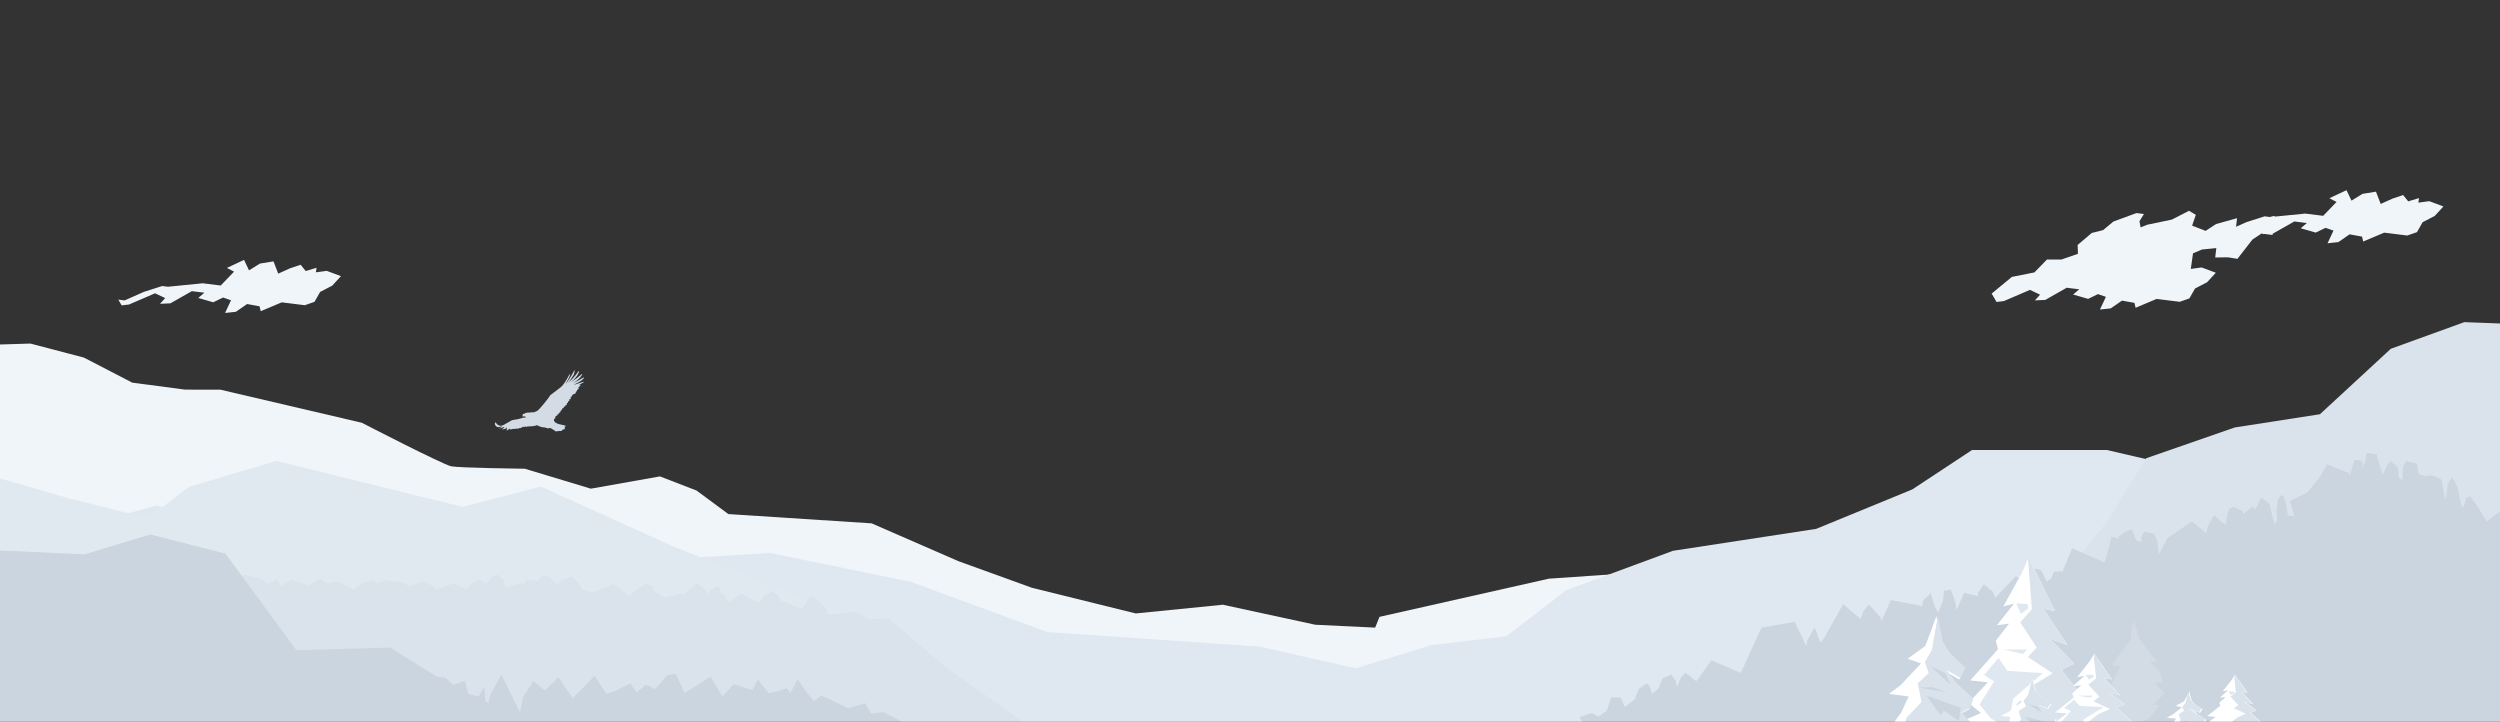 <svg width="1274" height="368" fill="none" xmlns="http://www.w3.org/2000/svg"><rect width="100%" height="100%" fill="#333333" stroke="none"/><mask id="a" maskUnits="userSpaceOnUse" x="-19" y="0" width="1311" height="368"><path fill-rule="evenodd" clip-rule="evenodd" d="M-19 0h1311v368H-19V0z" fill="#fff"/></mask><g mask="url(#a)" fill-rule="evenodd" clip-rule="evenodd"><path d="M719.702 320.77l-49.436-2.402-47.119-10.197-44.371 4.445-52.912-13.079-37.415-13.542-44.275-19.296-73.007-4.723-16.218-12-18.644-7.198-35.213 6.253-33.632-10.156s-33.364-.421-37.528-1.244c-4.163-.82-45.558-22.188-45.558-22.188l-72.064-16.857-17.995-.033-26.9-3.545-24.671-12.788-27.225-7.133-23.244.695-36.457-9.445-24.42-19.211-40.895-18.247-30.017 45.543-22.342 98.555 876.588 186.147 4.97-138.354z" fill="#F0F5FA"/><path d="M-177.24 271.454l78.56-17.341 37.628-9.611 45.747 18.518 50.48 6.58 44.494-11.911 47.729 11.666 25.147 5.455 45.429-7.766 54.091-6.07 51.992 11.882 31.68 12.395 56.628-3.467 71.839 14.738 69.57 25.583 107.971 7.394 86.316 19.453 26.042 64.508-927.211-39.418-4.132-102.588z" fill="#DFE8F0"/><path d="M1608.3 236.847l-78.56-17.341-37.63-9.611-45.74 18.518-50.49 6.58-44.49-11.911-47.73 11.665-25.14 5.456-45.43-7.766-54.09-6.07-52 11.881-31.68 12.396-56.62-3.467-71.843 14.738-69.57 25.582-107.972 7.395-86.316 19.453-26.042 64.508 927.213-39.418 4.13-102.588z" fill="#F0F5FA"/><path d="M96.343 248.082l-21.009 15.95-40.332-10.113-38.977-11.284-31.91 16.675-35.57-13.953-26.862 12.625-23.332 23.911-27.854-7.837-67.548 43.518 14.184 44.428 627.271-4.656 14.929-40.66-96.078-38.16-67.581-30.566-39.936 10.359-94.827-23.452-44.568 13.215z" fill="#E1E9F0"/><path d="M62.574 293.68l-9.237-2.119-37.157 7.009 63.72 78.79 456.543 1.155-54.398-38.41-29.151-24.919-10.814.177-5.51-3.503-14.524 1.147-.061-.014-.343-2.272-5.043-5.086-4.033-1.703-3.094 5.478-.935.758-.821-.175-8.575-3.696-.826.425a115.267 115.267 0 00-1.333-2.856l-3.144-2.539s-4.711 1.954-4.746 2.452c-.024.335-1.561 2.18-2.568 3.357l-1.041-.461-7.775-4.353-6.231 4.34-1.133-.69-.184-1.909-2.754-2.207-1.227-3.198s-3.856 1.615-4.084 1.898c-.226.284-1.41 2.3-1.41 2.3l-2.454-3.49-2.979-1.926-3.278 2.258-2.894 2.689-.215.706-1.044-.739-9.202 2.082-5.178-2.948-1.142-2.76-3.423-1.558-1.556 1.485-2.611 1.607-2.879 2.493-.456.444-.794.185-7.951-5.748-10.352 4.22-5.335-1.215-2.127-3.716-3.312-3.152-5.545 1.989-2.042 2.452-1.912-2.346-2.149-1.964-3.271-.747-2.486 2.82-2.273-.172-3.716-.376s-.22.91-.467 1.856l-2.849.038-6.94 1.852-.348-.733-1.014-3.28-2.953-2.326-2.552.809-2.042 2.452-1.163 1.237-.93-.335-.236.114-.189-.7-2.416-1.084-2.6 1.509-2.404 1.623-.826 2-6.987-3.16-8.832 3.029-1.45-1.621-5.848-2.539-4.52 2.163-1.984.597-2.671-1.989-9.696-1.403-4.005 1.915-2.236-1.759-5.502 1.389-3.535 2.942-.69.452-7.757-4.247-6.339 1.18-.149-.706-2.98-1.926-5.754 3.506-8.637-2.838-5.672 3.075-1.578-3.359-4.942 2.305-3.484-2.702-8.208-1.831-5.912 2.302-2.061-1.815-3.356.45-2.175 2.054-2.595-1.722-4.993 1.011-2.188 3.484-4.374-3.277-8.017-1.997-10.028.897-6.623-5.128-9.828 4.487z" fill="#DAE2EB"/><path d="M247.711 364.205l2.223-10.308 5.615-10.122 9.425 19.309 1.566-7.896 5.321-8.067 5.839 4.838 6.877-6.776 7.194 10.564 6.155-6.063 5.054-5.334 6.012 9.255 5.567-1.952 6.637-3.364 3.194 4.621 4.733-3.958 4.603 2.174 6.488-7.1 4.118-.525 4.524 9.662 7.711-4.772 5.498-3.652 6.054 10.274 5.765-6.387 5.338 1.8 4.187 1.173 2.801-5.23 5.542 6.893 4.103-.867 5.204-1.596 1.61 2.649 3.848-7.319 4.402 6.606 3.944 4.584 3.647-2.886 5.368 2.479 8.316 4.101 8.601-2.615 3.103 5.355 6.375-.854 16.324 8.734-21.939 13.523-204.482-11.765-24.282-14.552-1.064-7.776 5.765-6.387 6.427.732 3.904 3.565 5.942-1.969 1.772 6.723 5.311 1.121 2.816-4.89.944 14.247z" fill="#CBD5DF"/><path d="M-94.277 423.258l119.846 26.975 266.227-.514s74.22-41.517 74.083-44.699c-.14-3.181-129.156-51.388-129.156-51.388l-37.93-23.616-47.808 1.319-36.062-49.212L76.6 272.34l-33.457 10.169-54.96-2.575-67.203-31.719-15.257 175.043z" fill="#CBD5DF"/><path d="M1004.99 229.303l-30.484 20.104-48.996 20.108-72.947 11.169-54.44 20.105-30.486 23.455-38.107 4.466-43.552 13.404-39.193 26.808-32.667-11.17-45.727 32.393 6.531 54.726 541.128 45.797 16.33-131.8-1.09-116.161-57.7-13.404h-68.6z" fill="#DFE8F0"/><path d="M1218.37 177.725l-36.14 33.37-43.38 6.732-45.15 15.688-19.74 32.081-26.49 33.197-47.08 15.72-33.235 34.31-39.611.718-69.298 72.631 511.574 20.488-60.8-276.491-53.19-2.01-37.46 13.566z" fill="#DAE2EB"/><path d="M1205.58 234.311l-1.69 4.335v-3.684l-4.01-.651-1.9 6.285-.62 2.099-.44-1.664-10.99-4.337-3.8 6.505-6.34 7.802-8.87 4.335 2.29 7.775-3.35-.404-.42-3.253s-1.06-6.07-2.12-6.936c-1.05-.868-2.53 2.385-2.53 2.385l-.64 4.551.22 4.986-1.06 2.818-1.48-4.768-1.27-5.637s-3.59-3.251-4.22-3.034c-.64.216-1.9 3.9-1.9 3.9l-1.26 1.786c-.6-.702-1.05-1.135-1.28-1.135-.52 0-2.49 1.645-4.66 3.597l-.41-1.427-4.44-2.17-2.32.866-1.27 3.902-.42 4.553-2.33-1.734-3.8-3.467-3.38 6.285-.52 2.959-7.3-5.993-12.68 8.668-4.09 8.05-.34-1.762-.64-5.202-1.69-3.469s-4.01-1.083-4.65-1.083c-.63 0-1.69 2.818-1.69 2.818v2.385l-2.74-.868-2.12-5.637-3.59 1.517-2.96 2.17-.17 1.177-3.63-.962s-2.32 9.206-3.59 13.115l-16.49-7.299-5.07 12.193-.72-.461-3.53.303s-.89 2.114-1.18 3.021c-.3.907-2.66 1.813-2.66 1.813s-2.06-5.137-2.94-5.743c-.89-.604-3.54-.604-3.54-.604l-3.83 4.837-.32 2.479-4.9-3.58-10.47 10.973-1.4-3.224-4.41-3.627-2.95 4.233-.21 1.813-6.94-1.651-3.884 8.717c-.335-1.508-.46-3.439-.46-3.439l-2.356-6.951-3.536.604-.59 5.137-2.357 6.047-1.768-3.023-2.061-6.951-3.83 3.627-.635 3.24-.432-.396-15.423-2.938-4.869 10.934-.149-1.773-6.19-6.951-2.945 3.627-1.251 3.853-8.929-7.649-9.624 17.23-2.022 2.396c-.88-2.443-2.421-6.724-2.629-7.369-.295-.906-4.124 6.65-4.124 6.65l-.278 2.629-5.984-12.496-16.926 2.938-10.557 23.086-14.976-6.447-7.518 10.556-.921-.316-2.063-1.815-2.652-2.114-2.358 2.419-2.059 4.834-.591-3.023-2.358-3.324-4.419 2.115-2.063 5.139-3.241 2.72s-1.179-4.533-2.061-5.137c-.885-.606-4.716 2.72-4.716 2.72l-2.061 5.137-5.01 3.93-2.063-4.834h-5.008l-2.063 6.648-4.42 3.023-3.24-1.816-6.482 2.117 6.482 9.976 78.95-.711 25.33 2.691 170.42 4.975c3.07 17.375 5.27 30.496 4.93 30.754 1.88-.073 146.62 16.046 146.62 16.046l65.5-28.179s4.65-60.258 5.92-63.292c1.26-3.036-13.53-65.461-13.53-65.461s-18.59-12.139-20.28-12.139c-.81 0-4.31 2.769-7.76 5.66-.8-1.229-1.54-2.191-1.54-2.191l-3.17-5.419s-3.38-4.336-3.59-4.989c-.21-.648-2.11.653-2.11.653s-1.27 4.551-1.9 4.769c-.64.217-1.48-4.336-1.48-4.336l-1.27-6.069-2.54-4.984-2.32 3.249s-.63 6.505-1.06 7.587c-.42 1.084-1.26-3.467-1.26-4.118 0-.648-.85-5.419-.85-5.419s-5.28-3.467-7.4-1.734l-4.22-1.084-1.06-5.419-5.49-1.299-1.48 2.816-.42 6.938-1.9-1.517-.21-4.771-3.81-3.466-1.9 2.6-2.11 4.333-1.48-4.333-1.69-6.069s-3.81-.651-4.65-.651c-.85 0-.85 3.469-.85 3.469z" fill="#CBD5DF"/><path d="M1020.87 309.048l9.55-17.196 3.3-7.77 13.56 27.34-5.96-1.158 12.28 18.397-8.96-3.166 12.43 12.698-6.52 3.119 12.25 15.549-5.74.873 9.12 12.798-27.46 6.252-32.29-1.84-10.112-5.867 13.172-5.766-6.4-5.159 9.95-10.416-9-.994 14.13-15.886-1.1-4.331 6.79-8.755-6.27.879 8.82-11.084-5.54 1.483z" fill="#fff"/><path d="M984.667 319.852l-3.509 9.285-9.025 6.58 6.838 2.353-10.386 11.062-5.923 4.472 9.999 1.344-3.837 8.203-3.989 5.462-5.952 3.923 8.782 3.617 15.332.757 12.553-1.007 9.05-6.031-5.693-5.995 4.693-2.475 1.34-4.758-8.756-8.02-4.642-6.334 6.928 4 2.39-5.367-7.933-7.519-3.541-5.848-2.631-13.605-2.088 5.901z" fill="#fff"/><path d="M1066.2 370.532l-9.12-12.798 5.74-.873-12.25-15.549 6.52-3.119-12.43-12.696 8.96 3.164-12.28-18.397 5.96 1.161-13.56-27.343-.26.625 1.97 25.772-5.95 6.616 8.42 12.84-4.55 4.872 12.62 8.315-9.03 5.51-9.45 10.446 7.82 17.511 3.41.197 27.46-6.254z" fill="#DAE2EB"/><path d="M1086.25 320.362l-.38 5.293-9.69 13.05 4.36 1.007-6.91 13.247-6.14 4.698 8.73 1.199-4.35 6.321-6.92 7.956 6.96 6.292 15.27-.145s13.38-.128 13.1-.128c-.6.002 13.29-2.273 13.29-2.273l-5.18-8.536-5.18-7.721 5.36-.42-5.18-6.501-5.57-6.093 4.37.6-1.6-5.695-4.97-5.28 3.57-.008-8.96-11.581-2.8-9.56-1.18 4.278z" fill="#D3DBE4"/><path d="M1005.55 355.88l-8.761-8.019-4.642-6.335 6.928 4.001 2.385-5.368-7.927-7.519-3.542-5.847-2.483-12.842-3.097 17.443-3.529 5.949 1.982 5.679-5.582 5.21 1.926 9.562-7.689 8.003-2.238 9.641 14.321.708 12.553-1.007 9.055-6.031-5.698-5.997 4.688-2.475 1.35-4.756z" fill="#DAE2EB"/><path d="M1016.19 347.254l-7.4 11.713 5.75 7.151 8.87 5.078 2.46-15.144 15.16-13.005-18.05-1.161-4.55-6.601-7.35 8.713 5.11 3.256zM1021.27 331.019l11.7.004-2.09 2.261-9.61-2.265zM1027.51 307.55l5.68.264.48 2.125-3.82 2.942-2.34-5.331z" fill="#DFE8F0"/><path d="M983.84 339.553l7.52 3.469 2.666 6.044-10.186-9.513zM981.76 354.486l17.426 6.185-.953 6.778-7.612-5.376-1.745 2.385-7.116-9.972zM977.6 350.294l7.229-.074 7.239 2.583-14.468-2.509z" fill="#CBD5DF"/><path d="M1058.57 345.072l6.42-8.212 2.22-3.708 9.11 13.055-4.01-.555 8.26 8.784-6.03-1.511 8.36 6.064-4.38 1.489 8.23 7.424-3.86.416 6.13 6.111-18.45 2.986-21.71-.879-6.79-2.801 8.85-2.754-4.3-2.462 6.69-4.973-6.05-.476 9.5-7.584-.74-2.07 4.56-4.179-4.22.42 5.93-5.293-3.72.708z" fill="#fff"/><path d="M1034.45 348.769l-2.36 4.434-6.07 3.142 4.6 1.122-6.98 5.283-3.98 2.136 6.72.642-2.58 3.917-2.68 2.607-4 1.873 5.9 1.726 10.3.363 8.44-.48 6.08-2.88-3.82-2.864 3.15-1.182.9-2.272-5.88-3.829-3.12-3.023 4.65 1.909 1.6-2.562-5.32-3.591-2.38-2.793-1.77-6.494-1.4 2.816z" fill="#fff"/><path d="M1088.87 374.431l-6.13-6.111 3.86-.418-8.24-7.422 4.38-1.491-8.35-6.062 6.02 1.511-8.25-8.784 4 .553-9.11-13.055-.18.299 1.33 12.306-4 3.16 5.66 6.129-3.05 2.328 8.47 3.968-6.07 2.633-6.34 4.988 5.25 8.361 2.29.091 18.46-2.984z" fill="#DAE2EB"/><path d="M1104.22 350.128l-.25 2.528-6.52 6.23 2.94.482-4.65 6.325-4.13 2.243 5.87.572-2.92 3.018-4.66 3.798 4.68 3.006 10.27-.07s8.99-.062 8.8-.062c-.4.002 8.93-1.084 8.93-1.084l-3.48-4.075-3.48-3.689 3.6-.2-3.48-3.104-3.74-2.908 2.94.285-1.08-2.72-3.34-2.519 2.4-.005-6.02-5.53-1.88-4.563-.8 2.042z" fill="#CBD5DF"/><path d="M1047.73 365.974l-5.89-3.83-3.12-3.023 4.66 1.909 1.6-2.564-5.33-3.589-2.38-2.792-1.67-6.132-2.08 8.329-2.37 2.84 1.33 2.711-3.75 2.488 1.29 4.566-5.16 3.821-1.51 4.604 9.63.337 8.43-.48 6.09-2.88-3.83-2.863 3.15-1.182.91-2.27z" fill="#DAE2EB"/><path d="M1055.36 362.336l-4.97 5.594 3.86 3.413 5.97 2.426 1.65-7.233 10.19-6.21-12.14-.553-3.05-3.153-4.95 4.16 3.44 1.556zM1058.71 354.486l7.86.002-1.41 1.08-6.45-1.082zM1062.87 343.819l3.81.126.33 1.016-2.58 1.404-1.56-2.546z" fill="#DFE8F0"/><path d="M1033.75 358.754l5.06 1.658 1.79 2.884-6.85-4.542zM1031.67 365.154l11.71 2.953-.64 3.236-5.11-2.566-1.17 1.139-4.79-4.762zM1124.42 354.73l-.18 1.787-4.6 4.408 2.07.339-3.29 4.474-2.91 1.585 4.15.406-2.07 2.135-3.29 2.686 3.31 2.125 7.26-.049s6.36-.045 6.22-.045c-.28.003 6.32-.765 6.32-.765l-2.46-2.883-2.46-2.609 2.54-.141-2.46-2.195-2.64-2.057 2.07.203-.76-1.925-2.36-1.783 1.69-.002-4.25-3.911-1.33-3.228-.57 1.445z" fill="#CBD5DF"/><path d="M1029.59 363.057l4.86-.036 4.87 1.235-9.73-1.199z" fill="#DAE2EB"/><path d="M1132.77 352.249l4.54-5.808 1.57-2.622 6.44 9.232-2.83-.393 5.84 6.213-4.26-1.069 5.9 4.288-3.09 1.054 5.82 5.251-2.73.294 4.34 4.323-13.05 2.11-15.35-.621-4.81-1.98 6.26-1.948-3.04-1.743 4.73-3.516-4.28-.337 6.72-5.364-.53-1.463 3.23-2.955-2.98.297 4.19-3.743-2.63.5z" fill="#fff"/><path d="M1114.64 354.346l-1.67 3.136-4.29 2.221 3.25.796-4.94 3.736-2.81 1.508 4.75.455-1.82 2.771-1.9 1.843-2.83 1.325 4.18 1.221 7.28.256 5.97-.34 4.3-2.037-2.7-2.025 2.23-.836.64-1.604-4.17-2.71-2.2-2.138 3.29 1.351 1.13-1.814-3.77-2.539-1.68-1.973-1.25-4.595-.99 1.992z" fill="#fff"/><path d="M1154.04 373.012l-4.33-4.323 2.73-.294-5.83-5.251 3.1-1.054-5.9-4.286 4.25 1.067-5.83-6.213 2.83.393-6.44-9.232-.13.209.94 8.705-2.83 2.234 4 4.335-2.16 1.645 6 2.807-4.3 1.863-4.48 3.527 3.71 5.914 1.62.066 13.05-2.112zM1123.78 366.513l-4.16-2.709-2.21-2.138 3.29 1.351 1.14-1.814-3.77-2.537-1.69-1.975-1.18-4.337-1.47 5.89-1.68 2.01.95 1.918-2.66 1.758.92 3.23-3.66 2.701-1.06 3.258 6.81.239 5.96-.342 4.31-2.035-2.71-2.025 2.23-.836.64-1.607z" fill="#DAE2EB"/><path d="M1135.66 352.354l2.69.089.23.717-1.82.994-1.1-1.8z" fill="#DFE8F0"/><path d="M1114.86 360.887l3.57 1.171 1.27 2.042-4.84-3.213z" fill="#E9EFF5"/><path d="M1112.78 367.287l8.28 2.089-.45 2.289-3.62-1.816-.83.805-3.38-3.367z" fill="#CBD5DF"/><path d="M1115.54 107.421l-8.77 4.489-12.42 2.587-3.49 1.373-.59-3.142 2.28-3.676-3.8-.473-11.74 4.305-5.26 4.381-5.78 1.446-7.21 6.119.16 4.513-8.41 2.912-7.37-.014-6.39 6.58-11.5 2.29-10.3 8.497.78 1.326 1.7 2.93v.011l3.73-.439.01.002 13.3-5.719 5.14 2.445.01.001-2.61 2.895-.01-.002v.011l5.29-.235 10.9-6.202 6.4.797-3.11 2.659-.01-.002v.01l7.63 2.211 5.02-2.431 4.05 1.396-3.04 6.462v.002l1.02-.114 4.48-.464 5.73-3.964 6.35 1.149.59 2.498 10.71-4.509 11.76 1.465 4.93-1.726.01-.01 2.87-5.039 6.16-3.191v-.011l4.44-4.833-7.22-2.694-5.53.748v-.01l.32-2.278.01-.042.79-5.624 4.61-1.95 7.27-.714-.56 4.791 6.51-.093 4.81.785 7.66-9.85 3.53-2.345 1.03-.687 5.67.705 1.15-9.734-12.56 2.734-4.14 3.804-3.04-.911.52-4.439-10.7 2.987-5.33 3.481-6.88-2.662 1.89-5.519-3.45-2.049zM166.513 138.034l-5.529.747-.009-.002.333-2.275.005-.043-5.509 1.664-2.602-3.205-5.487 1.841-5.928 2.688-2.421-6.25-6.886 1.11-5.582 3.462-2.53-5.34-8.733 4.102 3.646 1.899-6.817 7.07-9.153-1.138-17.747 1.764-2.936-.367-9.302 2.977-9.802 4.349-3.239-.403 1.7 2.93 3.728-.427.012.001 13.294-5.732 5.161 2.448v.012l-.012-.002-2.61 2.895.01.002 5.267-.238 10.911-6.191.011-.009 6.395.795-.001.011-.011-.002-3.114 2.659.012.002 7.617 2.209 5.027-2.432 4.043 1.407-3.033 6.464 1.011-.113 4.487-.475 5.728-3.964 6.353 1.148-.001.012.585 2.498 10.713-4.519 11.755 1.463 4.933-1.715.012-.01 2.865-5.038.001-.011 6.168-3.192 4.43-4.834.011-.008-7.23-2.694z" fill="#F0F5FA"/><path d="M1237.94 102.517l-5.53.748-.01-.003.33-2.274.01-.043-5.51 1.664-2.6-3.206-5.49 1.841-5.93 2.689-2.42-6.25-6.88 1.11-5.59 3.462-2.53-5.34-8.73 4.101 3.65 1.9-6.82 7.07-9.15-1.139-17.75 1.764-2.94-.367-9.3 2.977-9.8 4.35-3.24-.404 1.7 2.931 3.73-.428.01.001 13.29-5.731 5.17 2.448-.01.011-.01-.002-2.61 2.895.01.002 5.27-.237 10.91-6.191.01-.01 6.4.796v.01l-.01-.002-3.12 2.66.01.002 7.62 2.208 5.03-2.431 4.04 1.407-3.03 6.464 1.01-.114 4.49-.475 5.72-3.964 6.36 1.148v.012l.58 2.499 10.71-4.52 11.76 1.463 4.93-1.715.01-.009 2.87-5.038v-.012l6.17-3.192 4.43-4.833.01-.009-7.23-2.694z" fill="#F0F5FA"/><path d="M297.304 194.578a4.906 4.906 0 00-.274.076l-.283.087a6.679 6.679 0 01-.127.039l-.051.016-.053.017-.091.029-.095.03-.04.013.035.02-.037-.02-.049.016-.01.003-.242.078.027.015a.269.269 0 01-.022.014c.009-.007.012-.015-.008-.028l-.188.06-.113.037-.075.025-.378.124-.128.042-.06.02-.237.08a1.355 1.355 0 00-.068.023l-.028.009a7.184 7.184 0 00-.079.027l-.216.076-.06.021a6.276 6.276 0 01-.525.175l-.059.017c-.097.027-.199.054-.303.08l-.093.023a1.27 1.27 0 01-.012.069c-.02-.015-.037-.008-.055-.002l.053-.019.011-.047-.208.05a18.6 18.6 0 01-.376.083c-.204.041-.338.059-.32.036a.882.882 0 01.197-.112l.066-.031.026-.013a36.609 36.609 0 00.289-.133c.329-.15.756-.343 1.166-.553a26.901 26.901 0 00.761-.411 2.541 2.541 0 01-.044-.097c.016.037.031.069.059.089l.174-.102c.143-.084.279-.166.407-.247l.044-.029.103-.065.046-.031.017-.011.186-.125.004-.003.084-.059a12.574 12.574 0 00.376-.277c.072-.056.14-.111.204-.164l.014-.012.128-.109-.01-.006.01.005.043-.038.029-.026.092-.085c.144-.136.26-.26.355-.372.118-.141.202-.263.26-.363.113-.197.125-.31.103-.32-.013-.005-.083.022-.189.072l-.066.032c-.508.247-1.616.862-1.958 1.084a8.094 8.094 0 01-.434.249l-.334.181-.289.155-.047.025-.058.031-.026.014-.017.009-.285.15-.124.066-.04.021-.797.417-.023.012-.082.043-.096.05a335.422 335.422 0 00-.713.368l-.081.041a3.624 3.624 0 01-.277.138l.059-.035a.17.17 0 01.014-.009l.16-.097.187-.115c.169-.105.331-.209.488-.313l.06-.04.127-.085.006-.004.079-.054c.207-.142.404-.282.59-.42l.048-.036.08-.06c.438-.331.815-.649 1.142-.95l.005-.005c.172-.159.332-.314.476-.463l.033-.034.073-.076c.161-.17.303-.331.43-.483l-.005-.02.005.02.065-.078.08-.1a.027.027 0 01.005-.006l.053-.069c.037-.047.072-.094.105-.139l.034-.047a4.923 4.923 0 00.16-.229l.016-.025.04-.061c.239-.373.336-.614.354-.673.058-.196-.059-.181-.118-.151-.028.015-.449.355-.919.738l-.046.038-.033.027-.05.04c-.451.369-.918.753-1.108.914a4.982 4.982 0 01-.214.164c-.169.125-.41.299-.689.497l-.221.156-.054.038-.125.088-.115.081a6.794 6.794 0 00-.134.094l-.296.207-.17.118-.116.081-.044.031-.204.142-.118.082-.019.013-.07.049-.436.301a1.699 1.699 0 01-.053.037l-.077.053-.131.09-.104.072-.022.015a17.03 17.03 0 01-.397.27c.125-.098.247-.195.366-.292l.092-.076.12-.099c.079-.066.156-.131.231-.196l.064-.055.026-.023c.112-.097.221-.194.326-.289l.045-.041.046-.042.194-.182c2.086-1.976 2.72-3.517 2.91-4.205l.03-.12.017-.075c.028-.13.033-.199.033-.199s-.032-.08-.107-.081c-.042 0-.096.024-.166.098a.811.811 0 00-.05.058c-.034.044-.11.151-.222.308a1.439 1.439 0 01-.039.055l-.003.004-.05.07-.058.081a31.315 31.315 0 01-.278.379c.023.016.047.036.075.041-.027-.005-.051-.024-.076-.04l-.1.134a.164.164 0 01-.041.121.155.155 0 00.04-.119l-.069.091a32.402 32.402 0 01-1.318 1.631l-.023.027-.042.049-.001.001a26.584 26.584 0 01-1.842 1.921l-.05.047c-.397.37-.816.734-1.253 1.078.341-.32.746-.825 1.145-1.379l.037-.051c.484-.674.957-1.413 1.296-1.975l.116-.194.135-.229.064-.113.049-.087c.036-.066.067-.122.09-.167.05-.099.097-.216.14-.343a6.48 6.48 0 00.188-.723c.093-.455.141-.867.141-.949 0-.15-.088-.225-.176-.15-.026.022-.239.447-.585 1.094l-.018.033c-.079.148-.166.308-.258.476l-.145.263-.122.217c-.073.131-.15.265-.229.403l.122-.059-.122.059-.138.238a16.59 16.59 0 00-.104.176l-.05.085-.061.102-.025.042a27.911 27.911 0 01-1.762 2.622 15.21 15.21 0 01-.267.337l-.077.094c-.256.309-.516.598-.777.855.153-.199.491-.741.858-1.362l.06-.103a41.77 41.77 0 00.945-1.692l.014-.029c.095-.183.175-.345.232-.473l.021-.047a.546.546 0 00-.04.005h.001a.413.413 0 01.039-.005l.04-.098a2.774 2.774 0 00.104-.338 4.156 4.156 0 00.138-1.007.687.687 0 00-.007-.102c-.009-.058-.027-.074-.054-.032l-.006.01-.02.038a3.264 3.264 0 00-.049.089l-.097.177a106.416 106.416 0 01-.801 1.437l-.08.139-.035.061.053.031-.002.003c.006.023.017.043.023.065-.005-.021-.016-.041-.025-.062l.002-.003a.754.754 0 00-.051-.033l-.031.053c.023.013.045.02.07-.004-.025.026-.047.018-.071.005a51.362 51.362 0 01-.87 1.458c-.524.845-1.079 1.676-1.59 2.307l-.092.114a8.632 8.632 0 01-.303.343l-.01.011-.084.088a4.68 4.68 0 01-.135.129c-.112.103-.254.225-.42.363-.675.56-1.738 1.368-2.752 2.132l-.107.08-.149.113-.269.202c-.37.279-.723.544-1.035.781l-.216.165-.122.093a.055.055 0 01-.008.006l-.078.06-.058.045c-.182.141-.337.262-.456.36l-.079.065c-.107.09-.175.153-.192.181a1.434 1.434 0 01-.086.173l-.026.046c-.167.285-.481.736-.886 1.282l-.166.222c-.188.25-.393.516-.609.793l-.033.042-.097.123a1.3 1.3 0 01-.046.058l-.105.134-.019.023-.18.226-.086.109-.003.003-.065.081c-.099.123-.198.246-.299.369l-.084.103-.061.074-.09.111-.12.146-.036.042a2.963 2.963 0 01-.101.123l-.028.033-.039.048-.046.055-.009.01-.261.312-.077.09-.335.393a27.41 27.41 0 01-.225.26 46.625 46.625 0 01-.921 1.031l-.054.059a21.094 21.094 0 01-.305.325l-.001.075a.48.48 0 00-.004-.07l-.081.084-.073.076c-.144.148-.28.284-.409.408l-.13.124a.942.942 0 01-.18.128l.014.022-.014-.022-.056.032-.007.003c-.048.027-.1.054-.156.081a7.672 7.672 0 01-.234.109l-.026.011a8.252 8.252 0 01-.158.069l-.106.045-.122.052-.001.001-.153.064a23.878 23.878 0 00-.425.188 2.354 2.354 0 00-.395.22l-.039-.014c-.028-.009-.057-.019-.087-.027a1.836 1.836 0 00-.314-.052l-.072-.005-.059-.003a3.336 3.336 0 00-.245 0h-.007l-.09.005a26.57 26.57 0 00-.062.003c-.076.006-.153.012-.229.02l-.188.022-.031.004a3.157 3.157 0 00-.096.013l-.131.018-.059.008a.492.492 0 01-.007.033l-.008.004a.267.267 0 00-.032.108c.002-.036.014-.071.023-.106l.009-.002.01-.036-.255.036-.043.006-.162.019a1.762 1.762 0 01-.321.011 1.226 1.226 0 00-.136-.009l-.021-.002h-.058a2.624 2.624 0 00-.322.018l-.097.012a6.715 6.715 0 00-.14.019l-.259.041-.152.025-.203.031-.042.006-.021.004c-.086.013-.17.038-.25.07a1.923 1.923 0 00-.213.105c.02.057.046.119.157.136a.2.2 0 00.01.007l-.152.101c.08-.054.125-.083.142-.108a.315.315 0 00-.101.021 8.078 8.078 0 01-.056-.157c-.253.145-.431.323-.431.323s-.039-.011-.104-.013h-.005a.866.866 0 00-.352.067c-.02.009-.042.018-.063.029a.534.534 0 00-.146.094.661.661 0 00-.182.303.913.913 0 00-.027.106l-.001.002.001.001a1.325 1.325 0 00-.013.067c-.01.075-.015.152-.015.228v.055c.011-.015.018-.028.025-.04a.982.982 0 01-.025.044l.003.067.015.009a.069.069 0 00-.015-.007c.004.069.011.135.019.197l.001.013a2.977 2.977 0 00.041.234l.027.113.103-.079.061-.046a3.96 3.96 0 01.159-.115.614.614 0 00-.086.002l-.001-.001v-.002l.087.001a2.17 2.17 0 01.075-.049c.008-.005.02-.008.029-.012.151-.059.454.022.622.045.075.011.161.071.253.15.029.024.059.05.089.078l.037.034.037.034.062.057a3.23 3.23 0 00.188.156 4.432 4.432 0 00-.477.035l-.198.021a12.278 12.278 0 01-.39.036h-.065c-.055.002-.087.01-.221.039l-.012.003-.189.041a7.456 7.456 0 00-.436.11c-.327.091-.755.218-1.175.336l-.126.036-.009.002a.569.569 0 01-.039.011l-.113.031-.118.032c-.136.036-.268.07-.391.099a28.03 28.03 0 01-1.655.305l-.07.011-.42.069-.101.017c-.28.046-.483.081-.533.098-.162.056-.721.185-1.1.445-.337.23-2.096 1.175-2.84 1.617l-.139.085-.089.056c-.505.333-1.376.714-1.949.704-.927-.017-1.562-.446-1.985-.873a4.82 4.82 0 01-.228-.252 4.897 4.897 0 01-.175-.224l-.07-.097-.054-.078a1.633 1.633 0 01-.046-.065.566.566 0 01-.036.016l.017.08-.017-.08.036-.016a1.915 1.915 0 00-.087-.116c-.029-.033-.049-.047-.062-.035a1.052 1.052 0 00-.256.345.872.872 0 00-.069.248c-.01.07-.012.141-.007.213.014.205.083.413.19.61.17.312.434.597.726.794.74.499 1.437.085 2.43-.044.992-.13-.722.777-1.173.833-.451.055.144.092.577.074.433-.019 2.021-.833 2.039-.685.018.148-.162.434-.487.674-.325.241-.872.634-.585.569.416-.095 1.217-.188 1.758-.429.542-.24.469-.5.65-.481.031.003.044.044.047.111a.766.766 0 01-.002.081 5.017 5.017 0 01-.09.564c.041-.006.081-.012.117-.02l-.004-.002.13-.228c-.044.078-.087.153-.126.23l.002.003-.119.017-.054.274-.019.101a2.687 2.687 0 00-.03.197c-.008.066-.008.114.003.134.025.044.107.007.219-.063.076-.048.165-.111.261-.177l.129-.087c.135-.088.273-.169.398-.212.013-.004.027-.01.04-.013a.951.951 0 00.057-.019c.204-.076.32-.224.404-.333l.048-.062c.036-.044.067-.074.099-.074.075 0 .008.001.004.094a.339.339 0 00.027.128.85.85 0 00.09.169.455.455 0 00.064.079.208.208 0 00.146.063c.099 0 .192-.071.274-.11a.201.201 0 01.086-.026.878.878 0 00.106-.009c.078-.01.18-.027.291-.049.091-.018.187-.039.278-.06l.08-.019c.1-.025.189-.05.255-.072.215-.074.421.024.706.054.05.005.101.009.156.009.266 0 .365-.121.425-.188l.011-.013-.076-.045a.18.18 0 00.09.032.059.059 0 01.021-.016l.007-.002a.019.019 0 01.007-.002c.022 0 .085.008.173.02a.821.821 0 00-.055-.048c.022.017.043.036.071.05l.089.012.044.006.084.012.008.001.069.01.124.018.053.007.067.01.078.011.087.012c.371.052.354-.19.64-.276a.838.838 0 01.263-.034l.068.002.05.002a1.82 1.82 0 00.681-.095c.177-.06.157-.105.126-.138-.02-.02-.043-.036-.026-.048a.67.67 0 01.136-.048c.121-.034.296-.074.436-.107a.325.325 0 00.037-.011.287.287 0 00.108-.062.403.403 0 00.081-.107c.025-.045.045-.087.077-.114.037-.03.113-.005.211.034a.708.708 0 01.052.021c.122.049.268.109.411.118h.026c.122.001.162-.048.197-.106l-.174-.051a.364.364 0 01.01-.044l.002.01.018-.009a.46.46 0 00.146.091c.018-.031.036-.064.065-.094a.267.267 0 01.121-.07l.01-.004.015-.003a.567.567 0 01.066-.011.386.386 0 01.102.002c.111.015.215.068.349.125.055.024.116.047.184.069l.025.008c.031.01.059.015.085.018l.007.001a.31.31 0 00.075-.001.234.234 0 00.099-.036.311.311 0 00.096-.099c.019-.03.033-.058.046-.081a.13.13 0 01.029-.043c.023-.016.075-.017.152-.011l.111.011.096.011.109.013.088.01c.312.034.177-.064.451-.101l.021-.002a.766.766 0 01.331.04c.108.036.213.08.376.08.303 0 .32-.207.505-.224a.275.275 0 01.101.003c.046.012.053.041.162.058.02.003.044.006.074.008.252.017.202-.173.353-.156.079.009.126.046.185.079a.451.451 0 00.354.044.269.269 0 00.092-.054c.027-.024.049-.053.073-.083a.491.491 0 01.088-.089.207.207 0 01.105-.036.754.754 0 01.117-.001 2.173 2.173 0 01.224.03l.054.01.004.001c.059.01.104.018.119.013.018-.006.03-.02.042-.04.021-.033.043-.085.103-.15.021-.022.056-.032.101-.035.082-.004.199.017.337.042.075.013.156.027.24.038l.038.004.039.005.103.008.035.002c.02.018.042.035.065.053l.056.04.015.01a2.385 2.385 0 00.254.15l.066-.01c-.021.003-.043.006-.064.011.109.055.227.109.35.16l.084.035.081.031a9.372 9.372 0 00.486.172l.094.031.32.1.059.016c.153.039.359.07.594.1l.033.005.052.006.414.05.132.016a.377.377 0 00.031.004l.052.007.072.009a12.205 12.205 0 01.675.108l.079.017a3.33 3.33 0 01.545.159c.028.011.056.023.082.036a.092.092 0 00.021-.031.611.611 0 00.041.01c.046.048.075.065.132.099l-.124-.074c-.008.008-.016.013-.023.018.058.028.109.053.156.074l.07.03a.905.905 0 00.261.074l.035.001c.09-.001.145-.038.218-.081l.005-.002a.795.795 0 01.236-.093l.005-.002a1.41 1.41 0 01.357-.039h.009c.077.001.144.01.21.023.022.004.044.01.065.015.041.01.081.022.123.034l.165.05c.089.025.247.108.424.212.256.151.552.345.747.475.126.084.209.142.209.142s.246.108.475.255c.011.007.022.013.032.021.114.074.219.158.285.242a.54.54 0 00.169.16c.015.007.03.013.047.018.035.01.075.016.124.02.045.003.098.005.161.007l.108.005h.016l.093.006.107.008c.372.033.395-.072.4-.14.002-.04-.001-.067.054-.047.02.007.041.015.065.022l.014.005c.164.051.417.103.645-.027.2-.114.039-.079.335-.039l.104.011c.031.003.065.007.103.009l.153.01.028.001.041.002.016.001.062.002c.494.018.569-.06.568-.149a.383.383 0 00-.008-.068c-.011-.063-.017-.121.097-.145.32-.069.219-.104.354-.311.07-.108.168-.104.31-.104a1.258 1.258 0 00.373-.05c.037-.011.076-.026.117-.043l.021-.009.004-.002a.566.566 0 00.22-.18c.173-.25.094-.632-.005-.937l-.013-.04-.003-.008c-.044-.134-.036-.197.003-.226.075-.055.263.008.437-.059.242-.093.118-.242.041-.321l-.024-.025c-.015-.016-.131-.053-.313-.103l-.027-.008-.058-.016a4.649 4.649 0 00-.081-.021l-.022-.006-.121-.032-.049-.012-.029-.008-.26-.065-.086-.021-.373-.09-.053-.012a28.563 28.563 0 00-.462-.108l-.207-.046-.191-.043-.051-.011-.034-.008a1.955 1.955 0 01-.074-.016l-.108-.023-.034-.007-.017-.004-.067-.014a1.685 1.685 0 00-.061-.013l-.145-.031-.074-.015-.113-.023-.022-.004a4.666 4.666 0 01-.965-.318 7.651 7.651 0 01-1.056-.581c-.111-.072-.196-.132-.249-.169l-.053-.037-.017-.015c-.068-.057-.062-.127-.118-.227a.548.548 0 00-.033-.052c-.04-.054-.103-.135-.161-.22l-.027-.039a.973.973 0 01-.037-.06.67.67 0 01-.076-.16.178.178 0 01-.008-.048l-.031-.018-.001-.005c-.03-.022-.057-.038-.088-.057l.086.052.052-.093c-.017.031-.035.062-.05.098l.032.021a.09.09 0 01.006-.041l.026-.07c.017-.047.034-.103.049-.165.027-.115.044-.247.026-.369-.002-.01-.002-.018-.002-.027a.195.195 0 01.017-.088.25.25 0 01.056-.075.779.779 0 01.172-.114c.068-.037.141-.072.205-.114l.023-.014.017-.013a.374.374 0 00.078-.071.184.184 0 00.035-.066.461.461 0 00.011-.112c.002-.033.004-.071.01-.115l.014-.072a.282.282 0 00.007-.047c.01-.13-.079-.185-.149-.211-.043-.015-.078-.02-.078-.024 0-.003.045-.026.108-.056l.188-.088.077-.035.085-.039s.028-.085.058-.165l.032-.082c.01-.022.018-.04.024-.048.007-.01.037-.021.08-.031l.062-.014.154-.031a1.274 1.274 0 00.159-.041.22.22 0 00.043-.02l.007-.007a.417.417 0 00.09-.166c.015-.042.03-.087.044-.133l.028-.09.004-.013c.015-.047.031-.093.047-.133a.204.204 0 01.028-.049.143.143 0 01.076-.05c.051-.013.11-.005.171.001a.435.435 0 00.125-.002.14.14 0 00.072-.041.494.494 0 00.1-.158c.05-.112.094-.259.142-.418l.019-.065.005-.016a.403.403 0 01.052-.108c.059-.081.136-.076.227-.07l.054.003a.487.487 0 00.118-.01c.016-.034.034-.065.069-.08-.034.015-.053.046-.069.079a.314.314 0 00.093-.035.265.265 0 00.103-.099.475.475 0 00.05-.109l.006-.018c.022-.071.039-.152.058-.239l.022-.09c.013-.056.03-.114.05-.173l.01-.029.015-.036c.022-.055.049-.109.081-.164l.023-.039a.382.382 0 01.102-.114c.084-.056.15 0 .279-.066a.233.233 0 00.078-.076.603.603 0 00.051-.092l.021-.05c.013-.031.025-.063.036-.097.064-.189.115-.415.181-.557l.002-.004a.23.23 0 01.066-.086.212.212 0 01.066-.036c.06-.02.128-.019.197-.019a.942.942 0 00.12-.008.267.267 0 00.135-.058c.012-.01.022-.023.032-.035a.707.707 0 00.138-.283l.029-.103a.982.982 0 01.08-.225c.031-.06.065-.083.1-.091.077-.018.163.032.249-.056l.017-.019c.074-.093.134-.199.185-.291l.04-.07a.838.838 0 01.068-.105.155.155 0 01.043-.032.376.376 0 01.053-.025 2.58 2.58 0 01.12-.043l.054-.019a1.719 1.719 0 00.201-.088.703.703 0 00.174-.139c.011-.013.019-.028.029-.042a.818.818 0 00.12-.302c.016-.076.026-.155.033-.232l.007-.084c.005-.07.009-.137.016-.197a.23.23 0 01.044-.109c.098-.114.327-.058.411-.131.033-.03.049-.083.059-.147a2.89 2.89 0 00.009-.061l.006-.054c.011-.109.022-.229.072-.325a.423.423 0 01.112-.126l.045-.034.098-.066.117-.076a1.15 1.15 0 00.214-.178.511.511 0 00.051-.064l.008-.012a.218.218 0 00.041-.135c-.004-.064-.045-.111-.076-.162-.039-.064-.063-.132.021-.245.14-.188.279-.123.454-.201a.596.596 0 00.203-.158c.007-.008.012-.017.018-.025.238-.319-.129-.836.014-.909.146-.075.469-.255.615-.331.1-.051.037-.172.019-.281a.203.203 0 01.001-.092.12.12 0 01.024-.048c.041-.048.113-.074.188-.11.04-.019.08-.04.118-.068l.015-.01a.403.403 0 00.136-.205l.011-.039.001-.004c.03-.136.186-.211.382-.27l.013-.004.066-.018c.101-.027.209-.052.314-.08l.051-.013a1.99 1.99 0 00.264-.089l.027-.013a.828.828 0 00.114-.065c.217-.156.2-.321.19-.47-.007-.094-.011-.181.045-.256l.008-.01c.065-.082.186-.177.302-.295l.052-.055.051-.059.001-.001a1.263 1.263 0 00.107-.162.67.67 0 00.08-.365.199.199 0 01.029-.119c.072-.118.262-.188.43-.267a.452.452 0 00.114-.078.617.617 0 00.101-.115l.006-.009c.021-.03.04-.062.058-.094l.027-.05.073-.143.041-.073c.066-.105-.066-.229-.135-.344a.261.261 0 01-.038-.092.11.11 0 01.008-.062.154.154 0 01.019-.028l.008-.008.038-.038a5.54 5.54 0 01.165-.138l.054-.044.042-.034.163-.128.101-.08c.258-.204.52-.416.601-.522.162-.211-.073-.121-.469-.091-.395.031-.351-.06-.293-.135.02-.025.263-.18.588-.381l.034-.021a27.311 27.311 0 01.428-.263l.036-.022.081-.049.05-.031c.539-.328 1.075-.649 1.173-.707.205-.12-.015-.18-.25-.135z" fill="#D3DBE4"/></g></svg>